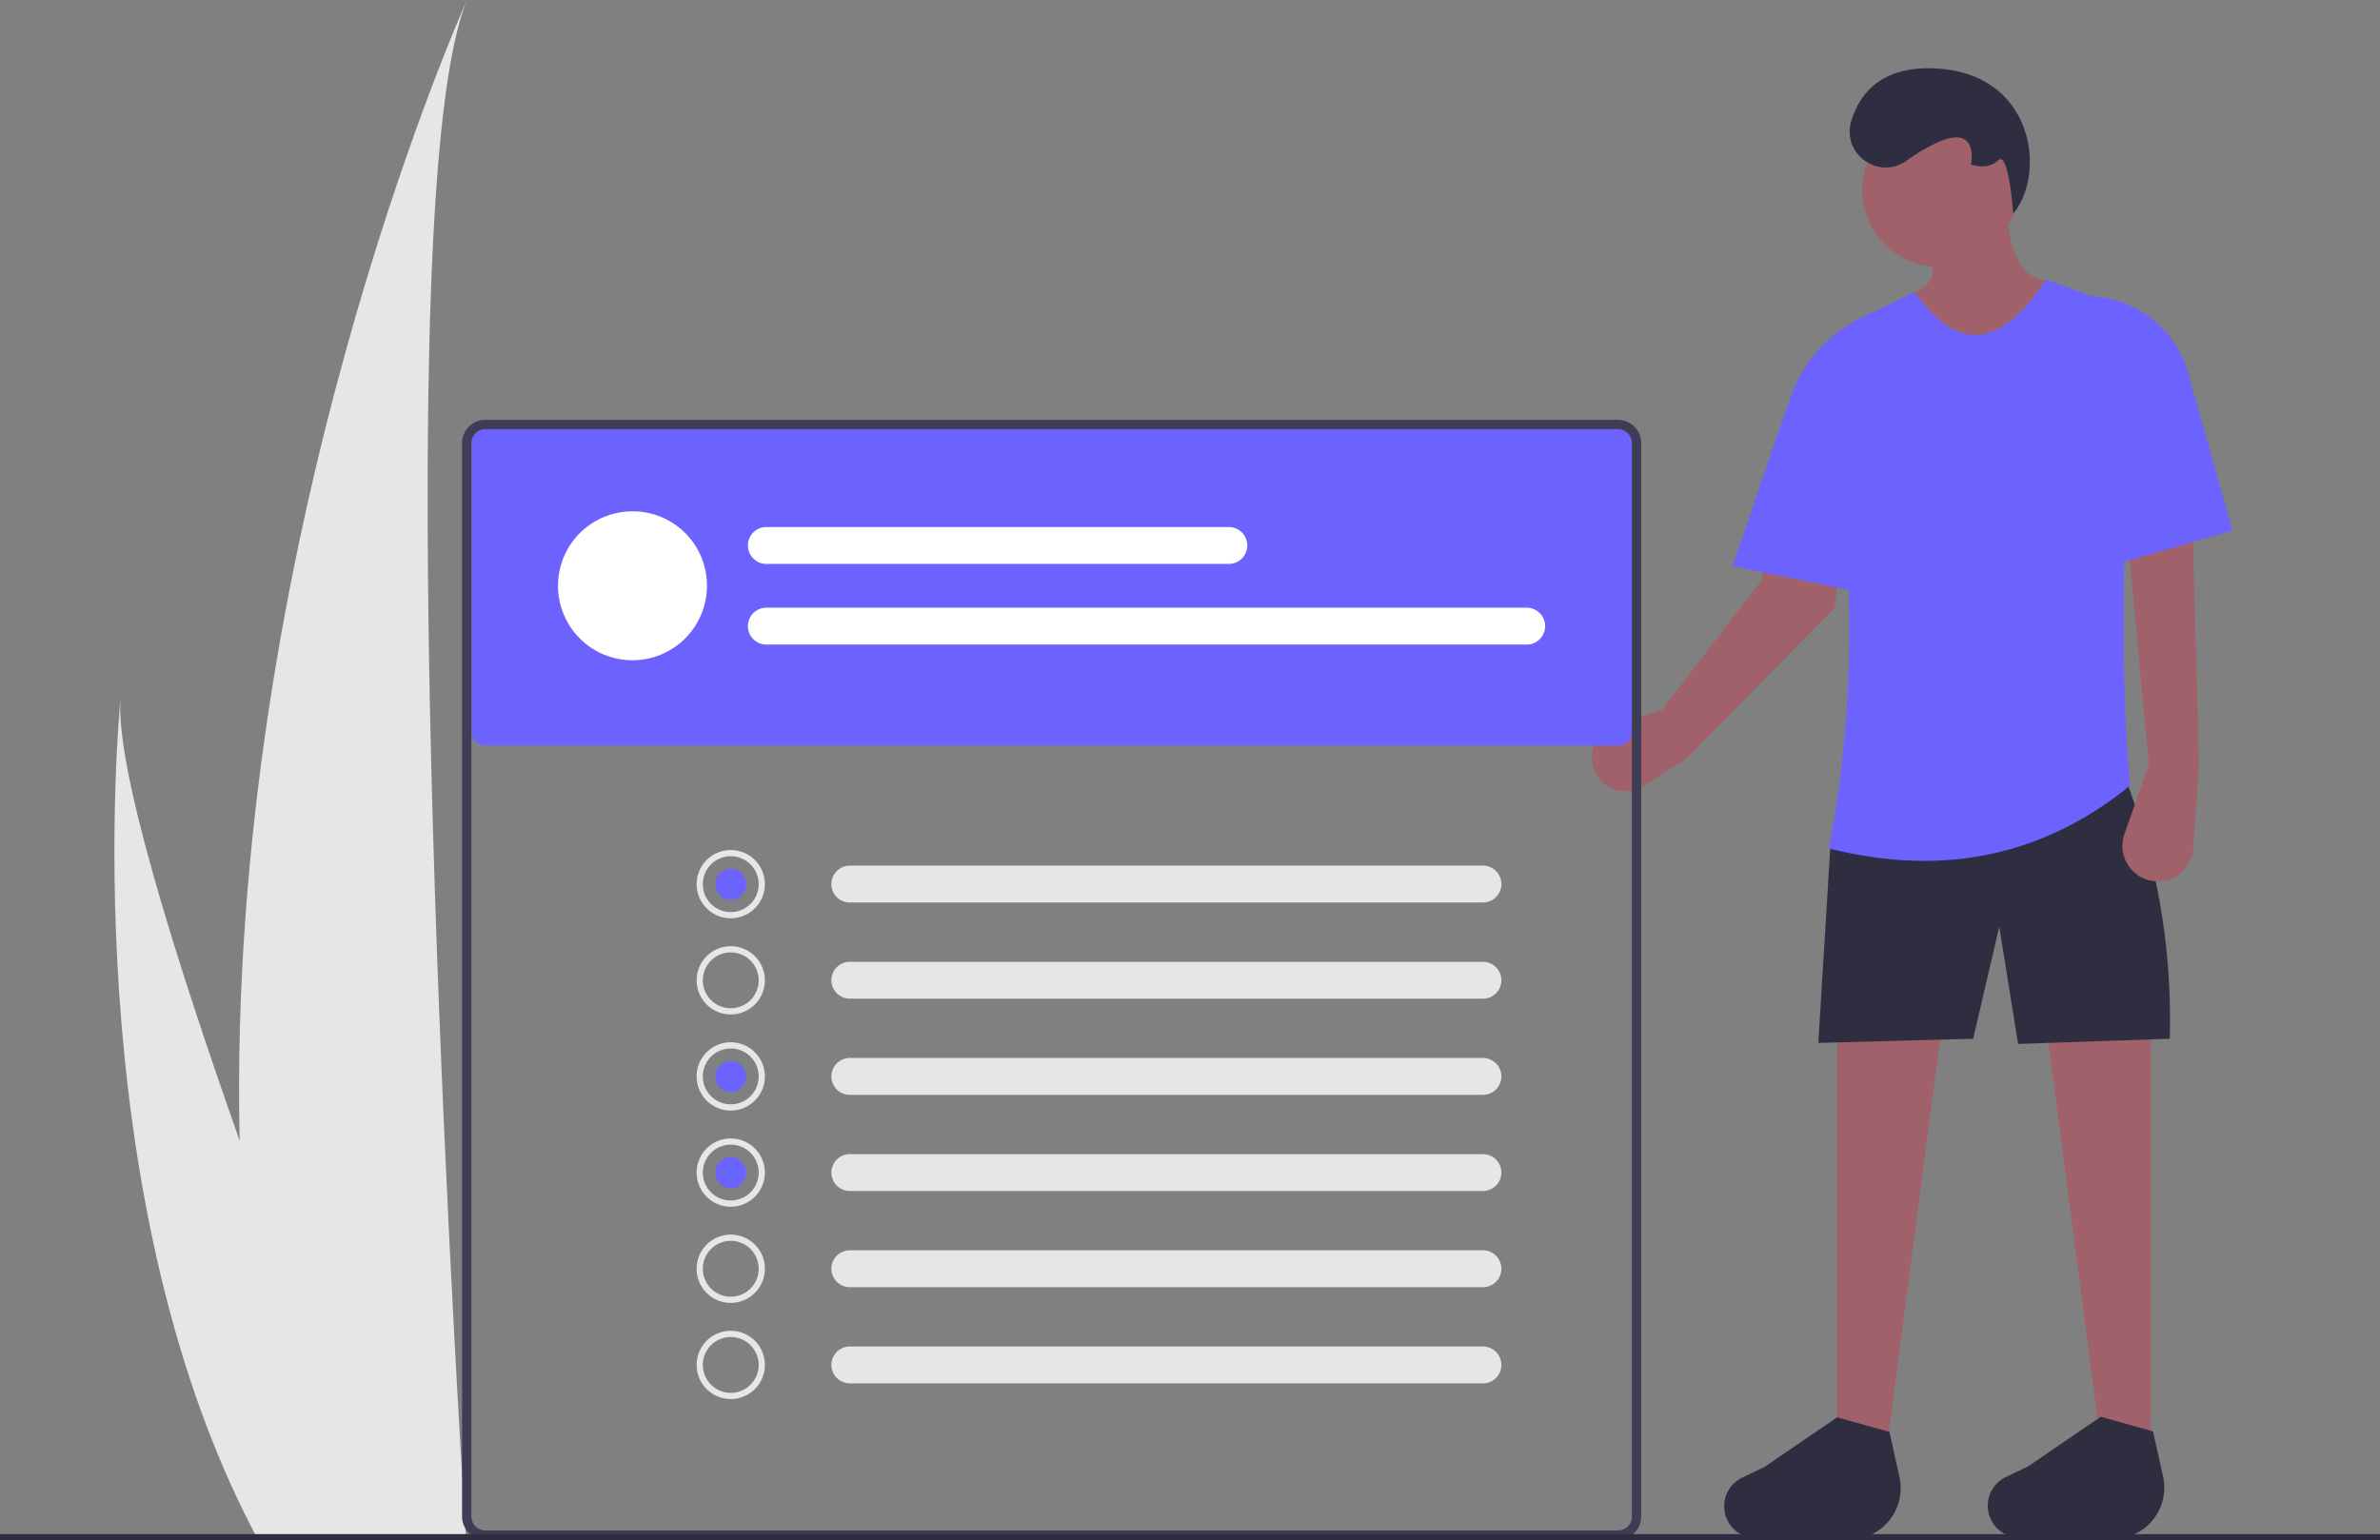 <svg id="a5daebb5-dfc9-484a-9f95-ea2bbadd0c20"
     data-name="Layer 1"
     xmlns="http://www.w3.org/2000/svg"
     width="767"
     height="496.5"
     viewBox="0 0 767 496.5"
>
  <rect x="0" y="0" width="767" height="496.5" fill="#808080" stroke="none"/>
  <path d="M293.732,569.4c.933,41.244,5.526,83.558,15.28,125.534.213.943.436,1.872.659,2.815h57.024c-.061-.845-.122-1.788-.183-2.815C362.711,634.251,340.789,264.911,367,201.75,364.708,206.874,289.312,376.58,293.732,569.4Z"
        transform="translate(-216.5 -201.75)"
        fill="#e6e6e6"
  />
  <path d="M298.011,694.935c.477.943.973,1.886,1.48,2.815h42.778c-.324-.802-.7-1.745-1.136-2.815-7.067-17.708-27.985-70.65-47.402-125.534-20.867-58.981-40.01-120.199-38.398-142.356C254.837,432.042,240.399,584.378,298.011,694.935Z"
        transform="translate(-216.5 -201.75)"
        fill="#e6e6e6"
  />
  <path d="M815.1,340.91l-3.59,27.63-2.17,16.77-1.62,12.45-47.58,48.38-13.94,8.97a10.814,10.814,0,1,1-9.4-19.31l15.29-5.31,32.22-41.85,1.47-8.18,19.22-64.71c1.96-3.28,3.28,8.68,6,6,.81.9,6.28-9.96,7-9C824.72,321.68,816.57,329.57,815.1,340.91Z"
        transform="translate(-216.5 -201.75)"
        fill="#a0616a"
  />
  <polygon points="606.888 475.725 592.056 475.725 592.056 331.453 625.765 330.779 606.888 475.725"
           fill="#a0616a"
  />
  <polygon points="678.35 475.725 693.182 475.725 693.182 331.453 659.473 330.779 678.35 475.725"
           fill="#a0616a"
  />
  <circle cx="625.091"
          cy="61.111"
          r="24.944"
          fill="#a0616a"
  />
  <path d="M884.063,298.592l-4.045,24.27-47.192,2.697V296.323c9.736-4.186,7.545-10.301,0-17.282l30.338-8.764c1.135,10.046,2.923,19.39,11.284,21.657a16.758,16.758,0,0,1,9.206,6.104Z"
        transform="translate(-216.5 -201.75)"
        fill="#a0616a"
  />
  <path d="M915.749,536.574,866.872,538.259l-6.068-37.753-8.427,36.068-49.888,1.348,4.045-66.068,93.709-22.248A216.616,216.616,0,0,1,915.749,536.574Z"
        transform="translate(-216.5 -201.75)"
        fill="#2f2e41"
  />
  <path d="M816.428,697.542l-31.558-.289a10.258,10.258,0,0,1-12.719-9.958v0a10.258,10.258,0,0,1,5.811-9.244l7.199-3.463,23.395-15.99,16.854,4.719,3.228,14.526A16.585,16.585,0,0,1,816.428,697.542Z"
        transform="translate(-216.5 -201.75)"
        fill="#2f2e41"
  />
  <path d="M901.374,697.363l-31.558-.289a10.258,10.258,0,0,1-12.719-9.958v0a10.258,10.258,0,0,1,5.811-9.244l7.199-3.463,23.395-15.99,16.854,4.719,3.228,14.526A16.585,16.585,0,0,1,901.374,697.363Z"
        transform="translate(-216.5 -201.75)"
        fill="#2f2e41"
  />
  <path d="M830.805,253.633c-9.062,6.293-20.923-2.421-17.672-12.964,2.69-8.722,9.472-17.242,25.761-16.909,33.034.674,37.302,33.744,26.404,46.872,0,0-1.46-20.58-4.831-17.209s-8.764,1.348-8.764,1.348,2.697-12.809-10.113-7.416A58.585,58.585,0,0,0,830.805,253.633Z"
        transform="translate(-216.5 -201.75)"
        fill="#2f2e41"
  />
  <path d="M902.94,454.999c-27.015,21.902-58.962,29.815-97.08,20.225,9.685-48.792,7.821-100.663,0-154.122a18.762,18.762,0,0,1,10.537-16.863l17.104-8.344c15.182,21.564,29.154,16.063,42.473-4.045l18.872,6.904a13.296,13.296,0,0,1,8.727,12.545C900.999,365.542,899.416,417.126,902.94,454.999Z"
        transform="translate(-216.5 -201.75)"
        fill="#6c63ff"
  />
  <path d="M820.69,393.65l-8.41-1.73-2.94-.61-23.56-4.85L774.85,384.21l18.49-53.96A45.809,45.809,0,0,1,804.48,312.53a45.75,45.75,0,0,1,13.51-9.22v.15Z"
        transform="translate(-216.5 -201.75)"
        fill="#6c63ff"
  />
  <path d="M909.007,448.257l-7.872,22.373a11.418,11.418,0,0,0,9.895,15.173h0a11.418,11.418,0,0,0,12.265-10.585l1.892-26.961L923.165,374.099l-20.899,2.022Z"
        transform="translate(-216.5 -201.75)"
        fill="#a0616a"
  />
  <path d="M935.974,372.751l-44.495,12.809-.674-88.316h0a34.027,34.027,0,0,1,30.863,24.744Z"
        transform="translate(-216.5 -201.75)"
        fill="#6c63ff"
  />
  <path d="M372.912,339.076a4.505,4.505,0,0,0-4.5,4.5v94a4.505,4.505,0,0,0,4.5,4.5h365a4.505,4.505,0,0,0,4.5-4.5v-94a4.505,4.505,0,0,0-4.5-4.5Z"
        transform="translate(-216.5 -201.75)"
        fill="#6c63ff"
  />
  <path d="M737.912,698.076h-365a7.508,7.508,0,0,1-7.5-7.5v-346a7.508,7.508,0,0,1,7.5-7.5h365a7.508,7.508,0,0,1,7.5,7.5v346A7.508,7.508,0,0,1,737.912,698.076Zm-365-358a4.505,4.505,0,0,0-4.5,4.5v346a4.505,4.505,0,0,0,4.5,4.5h365a4.505,4.505,0,0,0,4.5-4.5v-346a4.505,4.505,0,0,0-4.5-4.5Z"
        transform="translate(-216.5 -201.75)"
        fill="#3f3d56"
  />
  <path id="a412c548-e719-4eea-a05b-cd0e7020a11d"
        data-name="Path 40"
        d="M490.272,480.772a5.947,5.947,0,0,0,0,11.892H694.357a5.947,5.947,0,0,0,.195-11.892q-.098-.002-.195,0Z"
        transform="translate(-216.5 -201.75)"
        fill="#e6e6e6"
  />
  <path id="b78b0a84-c378-4508-9336-e77aabaafae0"
        data-name="Path 40"
        d="M490.272,511.772a5.947,5.947,0,0,0,0,11.892H694.357a5.947,5.947,0,0,0,.195-11.892q-.098-.002-.195,0Z"
        transform="translate(-216.5 -201.75)"
        fill="#e6e6e6"
  />
  <path id="e32b0e90-8114-4582-9747-2684e16f8e14"
        data-name="Path 40"
        d="M490.272,542.772a5.947,5.947,0,0,0,0,11.892H694.357a5.947,5.947,0,0,0,.195-11.892q-.098-.002-.195,0Z"
        transform="translate(-216.5 -201.75)"
        fill="#e6e6e6"
  />
  <path id="b06bb5c2-a5f4-47ff-92f8-77ef735fdd34"
        data-name="Path 40"
        d="M490.272,573.772a5.947,5.947,0,0,0,0,11.892H694.357a5.947,5.947,0,0,0,.195-11.892q-.098-.002-.195,0Z"
        transform="translate(-216.5 -201.75)"
        fill="#e6e6e6"
  />
  <path id="b8811759-8962-48e4-84dc-33129b489fa6"
        data-name="Path 40"
        d="M490.272,604.772a5.947,5.947,0,0,0,0,11.892H694.357a5.947,5.947,0,0,0,.195-11.892q-.098-.002-.195,0Z"
        transform="translate(-216.5 -201.75)"
        fill="#e6e6e6"
  />
  <path id="b77aa8cf-94af-4633-82e9-cca59aedf566"
        data-name="Path 40"
        d="M490.272,635.772a5.947,5.947,0,0,0,0,11.892H694.357a5.947,5.947,0,0,0,.195-11.892q-.098-.002-.195,0Z"
        transform="translate(-216.5 -201.75)"
        fill="#e6e6e6"
  />
  <path d="M444.328,390.572a24,24,0,1,1-24-24A23.898,23.898,0,0,1,444.328,390.572Z"
        transform="translate(-216.5 -201.75)"
        fill="#fff"
  />
  <path id="ebe986c1-6388-4a4d-87c0-ea526f0f496e"
        data-name="Path 40"
        d="M463.369,371.63a5.947,5.947,0,0,0,0,11.892H612.455a5.947,5.947,0,0,0,.195-11.892q-.098-.002-.195,0Z"
        transform="translate(-216.5 -201.75)"
        fill="#fff"
  />
  <path id="a7d58542-4d48-481b-9cd8-4bec86616530"
        data-name="Path 40"
        d="M463.369,397.63a5.947,5.947,0,0,0,0,11.892H708.455a5.947,5.947,0,0,0,.195-11.892q-.098-.002-.195,0Z"
        transform="translate(-216.5 -201.75)"
        fill="#fff"
  />
  <path d="M452,497.75a11,11,0,1,1,11-11A11.012,11.012,0,0,1,452,497.75Zm0-20a9,9,0,1,0,9,9A9.01,9.01,0,0,0,452,477.75Z"
        transform="translate(-216.5 -201.75)"
        fill="#e6e6e6"
  />
  <path d="M452,528.75a11,11,0,1,1,11-11A11.012,11.012,0,0,1,452,528.75Zm0-20a9,9,0,1,0,9,9A9.01,9.01,0,0,0,452,508.75Z"
        transform="translate(-216.5 -201.75)"
        fill="#e6e6e6"
  />
  <path d="M452,559.719a11,11,0,1,1,11-11A11.012,11.012,0,0,1,452,559.719Zm0-20a9,9,0,1,0,9,9A9.01,9.01,0,0,0,452,539.719Z"
        transform="translate(-216.5 -201.75)"
        fill="#e6e6e6"
  />
  <path d="M452,590.719a11,11,0,1,1,11-11A11.012,11.012,0,0,1,452,590.719Zm0-20a9,9,0,1,0,9,9A9.01,9.01,0,0,0,452,570.719Z"
        transform="translate(-216.5 -201.75)"
        fill="#e6e6e6"
  />
  <path d="M452,621.719a11,11,0,1,1,11-11A11.012,11.012,0,0,1,452,621.719Zm0-20a9,9,0,1,0,9,9A9.01,9.01,0,0,0,452,601.719Z"
        transform="translate(-216.5 -201.75)"
        fill="#e6e6e6"
  />
  <path d="M452,652.719a11,11,0,1,1,11-11A11.012,11.012,0,0,1,452,652.719Zm0-20a9,9,0,1,0,9,9A9.01,9.01,0,0,0,452,632.719Z"
        transform="translate(-216.5 -201.75)"
        fill="#e6e6e6"
  />
  <circle cx="235.5"
          cy="285"
          r="5"
          fill="#6c63ff"
  />
  <circle cx="235.5"
          cy="347"
          r="5"
          fill="#6c63ff"
  />
  <circle cx="235.5"
          cy="378"
          r="5"
          fill="#6c63ff"
  />
  <rect y="494.5"
        width="767"
        height="2"
        fill="#2f2e41"
  />
</svg>
